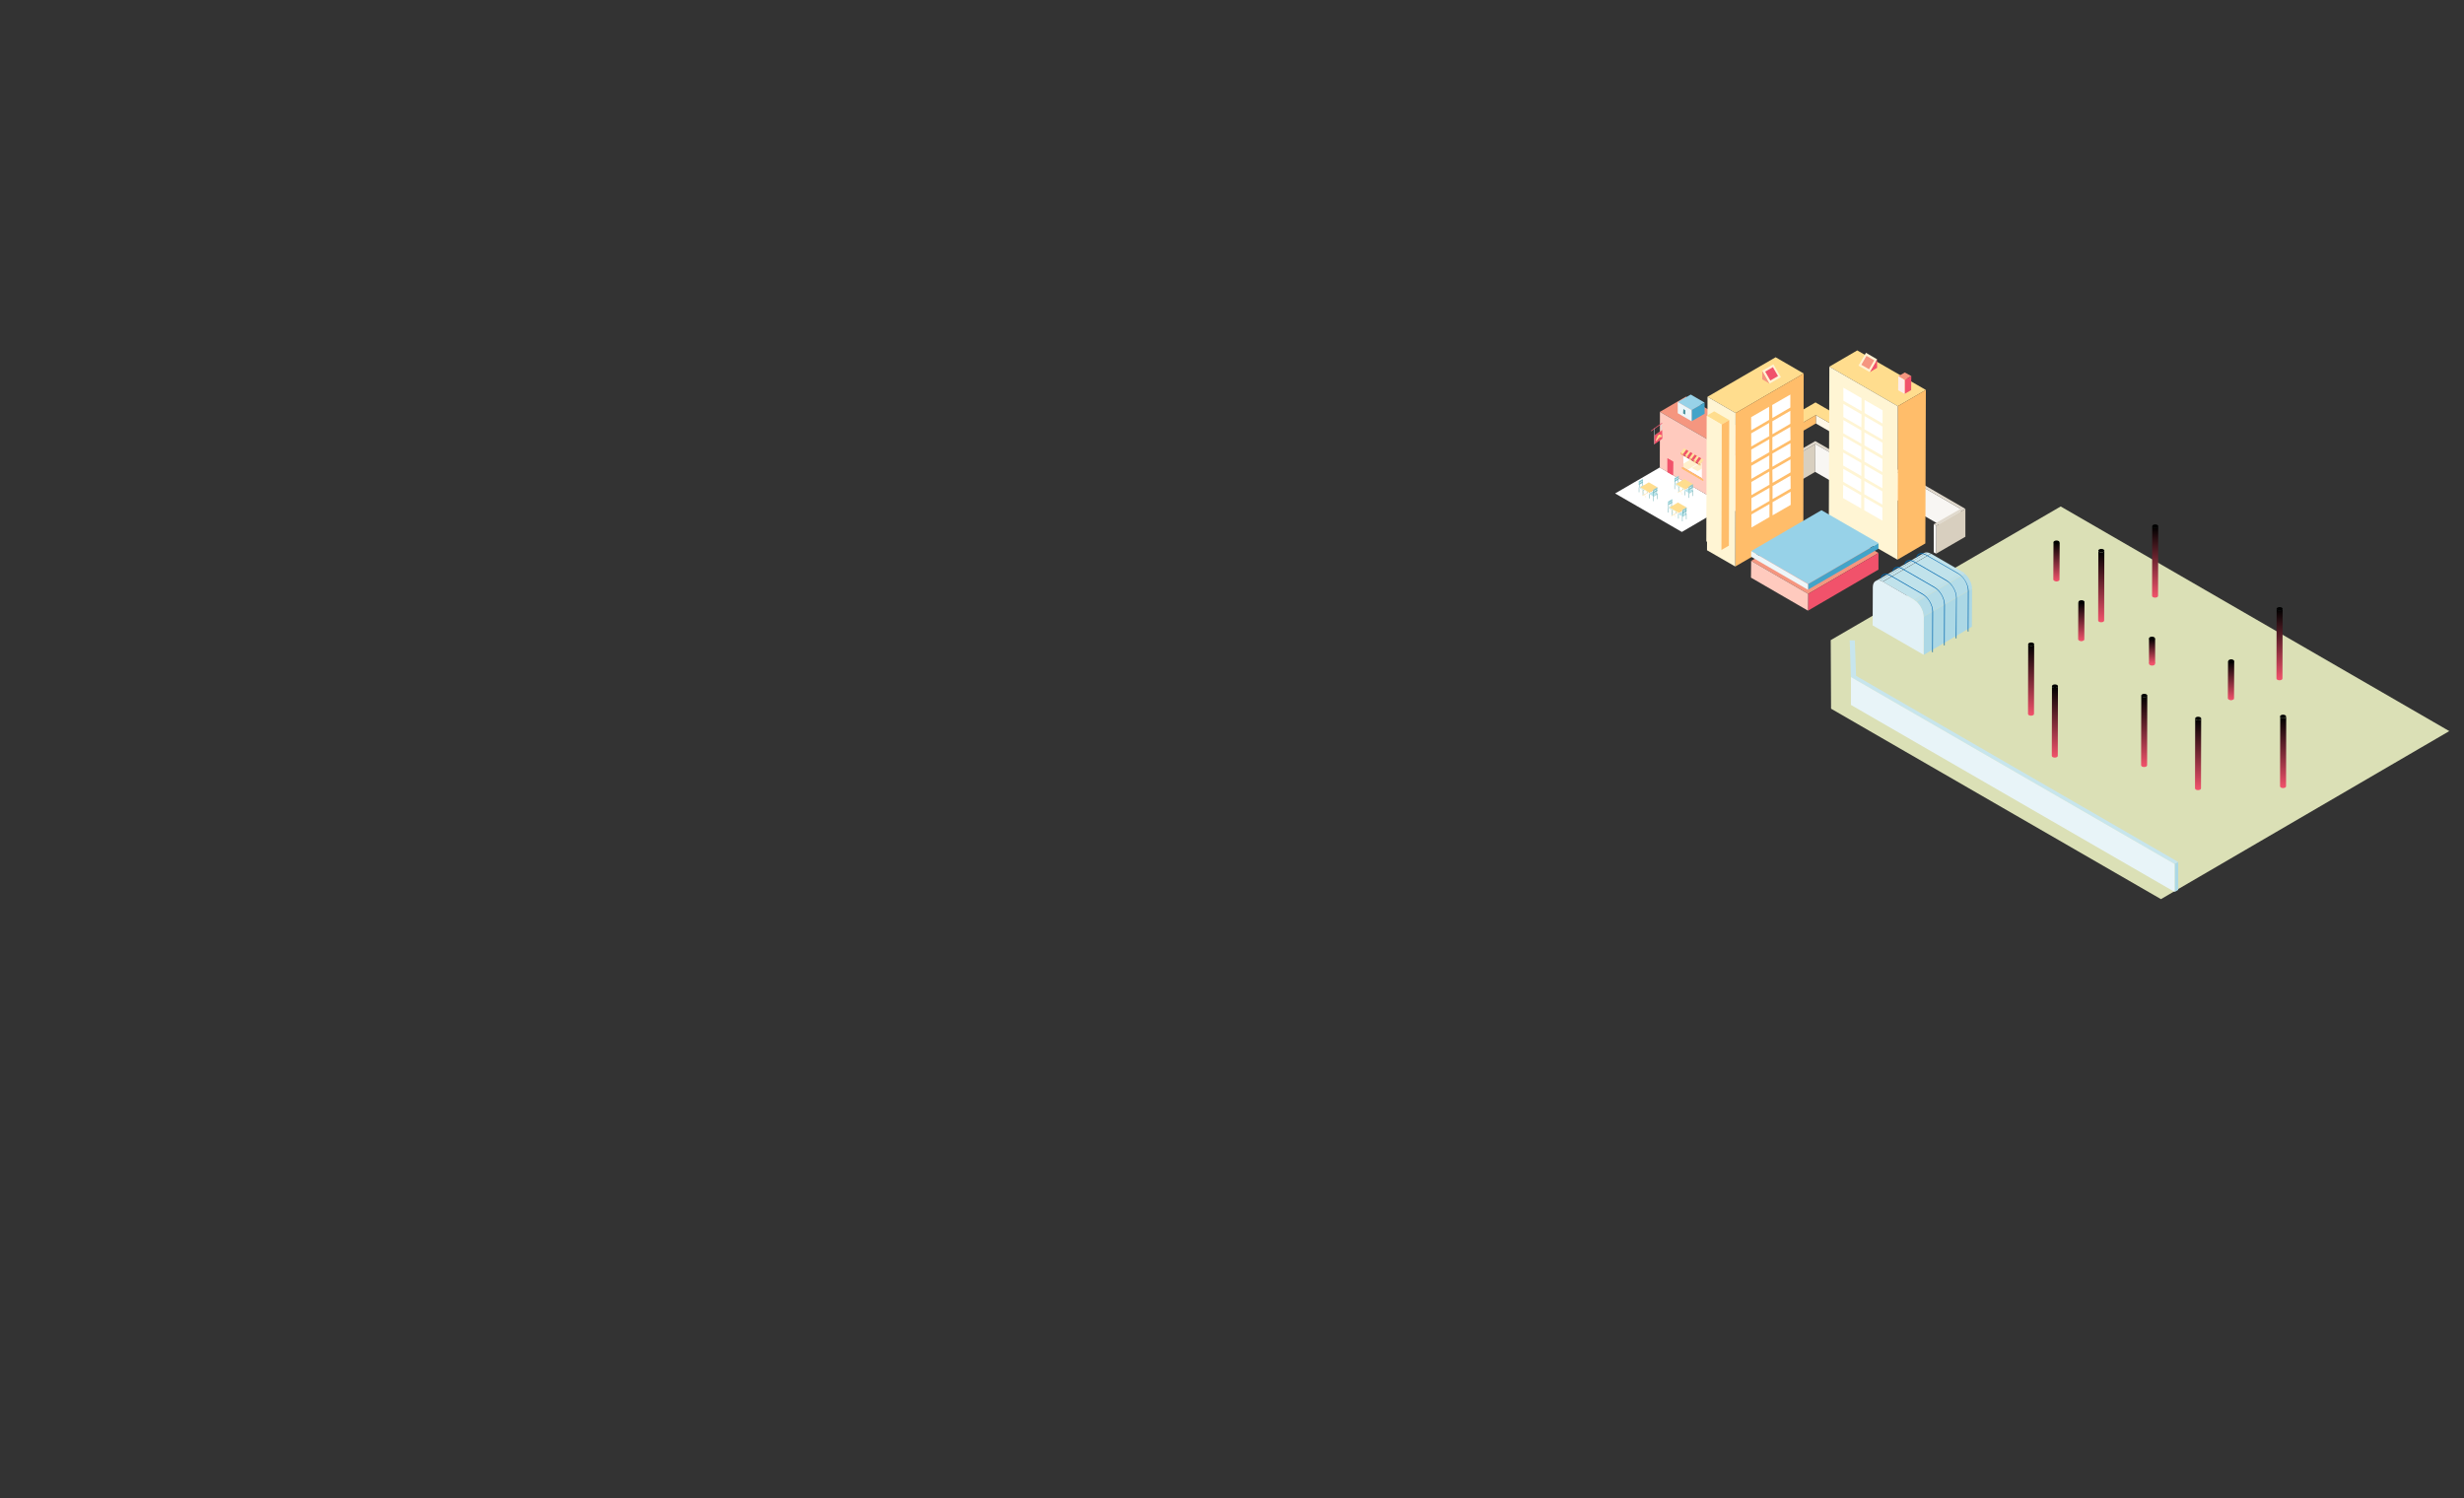 <?xml version="1.0" encoding="utf-8"?>
<!-- Generator: Adobe Illustrator 18.1.0, SVG Export Plug-In . SVG Version: 6.00 Build 0)  -->
<svg version="1.1" id="Calque_1" xmlns="http://www.w3.org/2000/svg" xmlns:xlink="http://www.w3.org/1999/xlink" x="0px" y="0px"
	 viewBox="0 0 1440 875.8" enable-background="new 0 0 1440 875.8" xml:space="preserve">
<rect x="0" y="0" width="1440" height="875.8" fill="#333333" stroke="none"/>
<g id="ghetto">
	<g enable-background="new    ">
		<defs>
			<polygon id="SVGID_133_" enable-background="new    " points="943.9,288.4 970,273.2 1008.9,295.7 982.9,310.9 			"/>
		</defs>
		<clipPath id="SVGID_1_">
			<use xlink:href="#SVGID_133_"  overflow="visible"/>
		</clipPath>
		<polyline clip-path="url(#SVGID_1_)" fill="#FFFFFF" points="1008.9,295.7 970,273.2 943.9,288.4 982.9,310.9 1008.9,295.7 		"/>
	</g>
	<polygon fill="#F5967F" points="1031.8,258.6 1016.5,267.5 970.1,240.7 985.3,231.8 	"/>
	<polygon fill="#F59A84" points="1031.8,258.6 1031.7,291.2 1016.5,300.1 1016.5,267.5 	"/>
	<polygon fill="#FFCABE" points="1016.5,267.5 1016.5,300.1 970,273.3 970.1,240.7 	"/>
	<polygon fill="#F8F6F3" points="1145.8,297.4 1145.7,313.7 1106.4,291 1106.5,274.7 	"/>
	<polygon fill="#E0D9CD" points="1148.6,297.4 1131.6,307.3 1130.1,306.4 1145.8,297.4 1106.5,274.7 1107.9,273.8 	"/>
	<polygon fill="#D8CFBF" points="1148.6,297.4 1148.6,313.7 1131.5,323.6 1131.6,307.3 	"/>
	<polygon fill="#F8F6F3" points="1131.6,307.3 1131.5,323.6 1130.1,322.8 1130.1,306.4 	"/>
	<polygon fill="#D8CFBF" points="1060.9,259.5 1060.8,275.8 1045.2,284.9 1045.2,268.6 	"/>
	<polygon fill="#F8F6F3" points="1045.2,268.6 1045.2,284.9 1043.8,284.1 1043.8,267.7 	"/>
	<polygon fill="#E0D9CD" points="1101.6,281.4 1100.2,282.2 1060.9,259.5 1045.2,268.6 1043.8,267.7 1060.9,257.8 	"/>
	<polygon fill="#D8CFBF" points="1101.6,281.4 1101.6,297.7 1100.2,298.5 1100.2,282.2 	"/>
	<polygon fill="#F8F6F3" points="1100.2,282.2 1100.2,298.5 1060.8,275.8 1060.9,259.5 	"/>
	<polygon fill="#FFD176" points="1076,243.9 1076,248.8 1069.7,252.4 1069.7,247.5 	"/>
	<polygon fill="#FFF7E6" points="1069.7,247.5 1069.7,252.4 1061.2,247.5 1061.2,242.6 	"/>
	<polygon fill="#FFDD8E" points="1076,243.9 1069.7,247.5 1061.2,242.6 1051.7,248.1 1045.2,244.4 1061,235.2 	"/>
	<polygon fill="#FFBD6A" points="1061.2,242.6 1061.2,247.5 1051.7,253 1051.7,248.1 	"/>
	<polygon fill="#FFF7E6" points="1051.7,248.1 1051.7,253 1045.2,249.3 1045.2,244.4 	"/>
	<polygon fill="#FFDD8E" points="1054.1,218.3 1014.3,241.4 997.9,231.9 1037.7,208.8 	"/>
	<polygon fill="#FFBD6A" points="1054.1,218.3 1053.9,308 1014.1,331.1 1014.3,241.4 	"/>
	<polygon fill="#FFF5D4" points="1014.3,241.4 1014.1,331.1 997.6,321.6 997.9,231.9 	"/>
	<polygon fill="#FFDD8E" points="1010.6,245.5 1006.1,248.1 997.4,243 1001.8,240.4 	"/>
	<polygon fill="#FFBD6A" points="1010.6,245.5 1010.4,318.9 1005.9,321.5 1006.1,248.1 	"/>
	<polygon fill="#FFF5D4" points="1006.1,248.1 1005.9,321.5 997.2,316.4 997.4,243 	"/>
	<polygon fill="#F59680" points="1029.9,216.7 1029.9,221.7 1034.2,224.2 	"/>
	<polygon fill="#FFF2D3" points="1034.2,224.2 1040.8,220.4 1036.4,212.9 1029.9,216.7 	"/>
	<polygon fill="#F1526B" points="1034.6,222.4 1039.1,219.8 1036.1,214.6 1031.6,217.2 	"/>
	<g enable-background="new    ">
		<defs>
			<polygon id="SVGID_131_" enable-background="new    " points="1023.6,308.3 1023.4,243.8 1046.3,230.6 1046.5,295.1 			"/>
		</defs>
		<clipPath id="SVGID_2_">
			<use xlink:href="#SVGID_131_"  overflow="visible"/>
		</clipPath>
		<polyline clip-path="url(#SVGID_2_)" fill="#FFFFFF" points="1033.9,237.7 1023.4,243.8 1023.4,251.5 1033.9,245.4 1033.9,237.7 
					"/>
		<polyline clip-path="url(#SVGID_2_)" fill="#FFFFFF" points="1046.3,230.6 1035.7,236.7 1035.8,244.3 1046.3,238.2 1046.3,230.6 
					"/>
		<polyline clip-path="url(#SVGID_2_)" fill="#FFFFFF" points="1033.9,247.2 1023.4,253.3 1023.4,261 1034,254.9 1033.9,247.2 		"/>
		<polyline clip-path="url(#SVGID_2_)" fill="#FFFFFF" points="1046.3,240.1 1035.8,246.2 1035.8,253.8 1046.3,247.7 1046.3,240.1 
					"/>
		<polyline clip-path="url(#SVGID_2_)" fill="#FFFFFF" points="1034,256.7 1023.4,262.8 1023.4,270.4 1034,264.3 1034,256.7 		"/>
		<polyline clip-path="url(#SVGID_2_)" fill="#FFFFFF" points="1046.3,249.5 1035.8,255.6 1035.8,263.3 1046.4,257.2 1046.3,249.5 
					"/>
		<polyline clip-path="url(#SVGID_2_)" fill="#FFFFFF" points="1034,266.2 1023.4,272.3 1023.5,279.9 1034,273.8 1034,266.2 		"/>
		<polyline clip-path="url(#SVGID_2_)" fill="#FFFFFF" points="1046.4,259 1035.8,265.1 1035.8,272.8 1046.4,266.7 1046.4,259 		"/>
		<polyline clip-path="url(#SVGID_2_)" fill="#FFFFFF" points="1034,275.6 1023.5,281.7 1023.5,289.4 1034.1,283.3 1034,275.6 		"/>
		<polyline clip-path="url(#SVGID_2_)" fill="#FFFFFF" points="1046.4,268.5 1035.8,274.6 1035.9,282.2 1046.4,276.1 1046.4,268.5 
					"/>
		<polyline clip-path="url(#SVGID_2_)" fill="#FFFFFF" points="1034.1,285.1 1023.5,291.2 1023.5,298.9 1034.1,292.8 1034.1,285.1 
					"/>
		<polyline clip-path="url(#SVGID_2_)" fill="#FFFFFF" points="1046.4,278 1035.9,284.1 1035.9,291.7 1046.5,285.6 1046.4,278 		"/>
		<polyline clip-path="url(#SVGID_2_)" fill="#FFFFFF" points="1034.1,294.6 1023.5,300.7 1023.6,308.3 1034.1,302.2 1034.1,294.6 
					"/>
		<polyline clip-path="url(#SVGID_2_)" fill="#FFFFFF" points="1046.5,287.4 1035.9,293.5 1035.9,301.2 1046.5,295.1 1046.5,287.4 
					"/>
	</g>
	<polygon fill="#FFDD8E" points="1125.5,227.9 1109.1,237.4 1069.1,214.3 1085.4,204.8 	"/>
	<polygon fill="#FFBD6A" points="1125.5,227.9 1125.2,317.6 1108.9,327.1 1109.1,237.4 	"/>
	<polygon fill="#FFF5D4" points="1109.1,237.4 1108.9,327.1 1068.8,304 1069.1,214.3 	"/>
	<polygon fill="#F5967F" points="1117,219.8 1113.1,222.1 1109.4,219.9 1113.2,217.7 	"/>
	<polygon fill="#F1526B" points="1117,219.8 1116.9,228 1113.1,230.2 1113.1,222.1 	"/>
	<polygon fill="#FDECE8" points="1113.1,222.1 1113.1,230.2 1109.3,228.1 1109.4,219.9 	"/>
	<polygon fill="#F1526B" points="1097,210 1097,215 1092.7,217.5 	"/>
	<polygon fill="#FFF2D3" points="1092.7,217.5 1086.1,213.7 1090.5,206.2 1097,210 	"/>
	<polygon fill="#F59680" points="1092.3,215.8 1087.8,213.2 1090.8,208 1095.3,210.6 	"/>
	<g enable-background="new    ">
		<defs>
			<polygon id="SVGID_129_" enable-background="new    " points="1077.1,291.1 1077.3,226.6 1100.2,239.8 1100.1,304.3 			"/>
		</defs>
		<clipPath id="SVGID_3_">
			<use xlink:href="#SVGID_129_"  overflow="visible"/>
		</clipPath>
		<polyline clip-path="url(#SVGID_3_)" fill="#FFFFFF" points="1100.2,239.8 1089.7,233.7 1089.7,241.4 1100.2,247.5 1100.2,239.8 
					"/>
		<polyline clip-path="url(#SVGID_3_)" fill="#FFFFFF" points="1087.9,232.7 1077.3,226.6 1077.3,234.2 1087.9,240.3 1087.9,232.7 
					"/>
		<polyline clip-path="url(#SVGID_3_)" fill="#FFFFFF" points="1100.2,249.3 1089.7,243.2 1089.6,250.9 1100.2,257 1100.2,249.3 		
			"/>
		<polyline clip-path="url(#SVGID_3_)" fill="#FFFFFF" points="1087.9,242.2 1077.3,236.1 1077.3,243.7 1087.8,249.8 1087.9,242.2 
					"/>
		<polyline clip-path="url(#SVGID_3_)" fill="#FFFFFF" points="1100.2,258.8 1089.6,252.7 1089.6,260.3 1100.2,266.4 1100.2,258.8 
					"/>
		<polyline clip-path="url(#SVGID_3_)" fill="#FFFFFF" points="1087.8,251.6 1077.3,245.5 1077.2,253.2 1087.8,259.3 1087.8,251.6 
					"/>
		<polyline clip-path="url(#SVGID_3_)" fill="#FFFFFF" points="1100.2,268.3 1089.6,262.2 1089.6,269.8 1100.1,275.9 1100.2,268.3 
					"/>
		<polyline clip-path="url(#SVGID_3_)" fill="#FFFFFF" points="1087.8,261.1 1077.2,255 1077.2,262.7 1087.8,268.8 1087.8,261.1 		
			"/>
		<polyline clip-path="url(#SVGID_3_)" fill="#FFFFFF" points="1100.1,277.7 1089.6,271.6 1089.6,279.3 1100.1,285.4 1100.1,277.7 
					"/>
		<polyline clip-path="url(#SVGID_3_)" fill="#FFFFFF" points="1087.8,270.6 1077.2,264.5 1077.2,272.1 1087.8,278.2 1087.8,270.6 
					"/>
		<polyline clip-path="url(#SVGID_3_)" fill="#FFFFFF" points="1100.1,287.2 1089.6,281.1 1089.5,288.8 1100.1,294.9 1100.1,287.2 
					"/>
		<polyline clip-path="url(#SVGID_3_)" fill="#FFFFFF" points="1087.7,280.1 1077.2,274 1077.2,281.6 1087.7,287.7 1087.7,280.1 		
			"/>
		<polyline clip-path="url(#SVGID_3_)" fill="#FFFFFF" points="1100.1,296.7 1089.5,290.6 1089.5,298.2 1100.1,304.3 1100.1,296.7 
					"/>
		<polyline clip-path="url(#SVGID_3_)" fill="#FFFFFF" points="1087.7,289.5 1077.2,283.4 1077.1,291.1 1087.7,297.2 1087.7,289.5 
					"/>
	</g>
	<polygon fill="#F5967F" points="1097.8,323.2 1056.7,347.1 1023.4,327.8 1064.5,303.9 	"/>
	<polygon fill="#F1526B" points="1097.8,323.2 1097.8,332.9 1056.6,356.9 1056.7,347.1 	"/>
	<polygon fill="#FFCABE" points="1056.7,347.1 1056.6,356.9 1023.3,337.6 1023.4,327.8 	"/>
	<polygon fill="#97D2E8" points="1097.8,317.4 1056.7,341.3 1023.4,322.1 1064.5,298.2 	"/>
	<polygon fill="#97D2E8" points="996.2,235.3 988.6,239.7 980.5,235 988.1,230.6 	"/>
	<polygon fill="#43A4C9" points="996.2,235.3 996.2,241.8 988.6,246.2 988.6,239.7 	"/>
	<polygon fill="#EDF6F9" points="988.6,239.7 988.6,246.2 980.5,241.5 980.5,235 	"/>
	<g enable-background="new    ">
		<defs>
			<polygon id="SVGID_4_" enable-background="new    " points="983.7,241.6 983.8,239.2 984.9,239.9 984.9,242.2 			"/>
		</defs>
		<use xlink:href="#SVGID_4_"  overflow="visible" fill="#5095A0"/>
		<clipPath id="SVGID_5_">
			<use xlink:href="#SVGID_4_"  overflow="visible"/>
		</clipPath>
		<polyline clip-path="url(#SVGID_5_)" fill="#5095A0" points="984.9,239.9 983.8,239.2 983.7,241.6 984.9,242.2 984.9,239.9 		"/>
	</g>
	<g>
		<defs>
			<rect id="SVGID_6_" x="960.1" y="259.4" width="37.9" height="28.4"/>
		</defs>
		<clipPath id="SVGID_7_">
			<use xlink:href="#SVGID_6_"  overflow="visible"/>
		</clipPath>
		<g clip-path="url(#SVGID_7_)">
			<defs>
				<rect id="SVGID_8_" x="983.8" y="264.7" width="10.9" height="14.8"/>
			</defs>
			<clipPath id="SVGID_9_">
				<use xlink:href="#SVGID_8_"  overflow="visible"/>
			</clipPath>
			<polygon clip-path="url(#SVGID_9_)" fill="#FFFFFF" points="983.8,273.2 994.6,279.5 994.6,271 983.8,264.7 			"/>
		</g>
		<polygon opacity="0.5" clip-path="url(#SVGID_7_)" fill="#FFE29D" points="988.7,273.5 992.1,275.4 994.6,273.9 994.6,271 
			993.8,270.5 		"/>
		<polygon opacity="0.5" clip-path="url(#SVGID_7_)" fill="#FFE29D" points="983.8,271 983.8,273.2 986.2,274.6 993.5,270.3 
			989.2,267.8 		"/>
	</g>
	<g>
		<defs>
			<polygon id="SVGID_10_" points="982.2,264.6 993.7,271.3 995.6,268.7 984.1,262 			"/>
		</defs>
		<clipPath id="SVGID_12_">
			<use xlink:href="#SVGID_10_"  overflow="visible"/>
		</clipPath>
		<polygon clip-path="url(#SVGID_12_)" fill="#FFE29D" points="995.6,268.7 984.1,262 982.2,264.6 993.7,271.3 		"/>
	</g>
	<g>
		<defs>
			<rect id="SVGID_13_" x="960.1" y="259.4" width="37.9" height="28.4"/>
		</defs>
		<clipPath id="SVGID_14_">
			<use xlink:href="#SVGID_13_"  overflow="visible"/>
		</clipPath>
		<polygon clip-path="url(#SVGID_14_)" fill="#CE3653" points="982.2,265.4 982.2,264.6 993.7,271.3 993.7,272.1 		"/>
		<polygon clip-path="url(#SVGID_14_)" fill="#F1526B" points="983.6,265.4 985.5,262.8 986.8,263.6 984.8,266.2 		"/>
		<polygon clip-path="url(#SVGID_14_)" fill="#F1526B" points="986,266.8 987.9,264.2 989.2,265 987.3,267.6 		"/>
		<polygon clip-path="url(#SVGID_14_)" fill="#F1526B" points="988.5,268.3 990.4,265.7 991.7,266.4 989.8,269 		"/>
		<polygon clip-path="url(#SVGID_14_)" fill="#F1526B" points="991,269.7 992.9,267.1 994.2,267.9 992.3,270.5 		"/>
		<polygon clip-path="url(#SVGID_14_)" fill="#FFD580" points="982.2,264.6 983.6,265.4 983.6,266.3 982.2,265.4 		"/>
		<polygon clip-path="url(#SVGID_14_)" fill="#FFD580" points="984.8,266.2 986,266.8 986,267.7 984.8,267 		"/>
		<polygon clip-path="url(#SVGID_14_)" fill="#FFD580" points="987.3,267.6 988.5,268.3 988.5,269.1 987.3,268.4 		"/>
		<polygon clip-path="url(#SVGID_14_)" fill="#FFD580" points="989.8,269 991,269.7 991,270.6 989.8,269.8 		"/>
		<polygon clip-path="url(#SVGID_14_)" fill="#FFD580" points="992.3,270.5 993.7,271.3 993.7,272.1 992.3,271.3 		"/>
	</g>
	<g>
		<defs>
			<polygon id="SVGID_15_" points="983.8,273.5 994.6,279.8 994.6,279.5 983.8,273.2 			"/>
		</defs>
		<clipPath id="SVGID_16_">
			<use xlink:href="#SVGID_15_"  overflow="visible"/>
		</clipPath>
		<polygon clip-path="url(#SVGID_16_)" fill="#F27D66" points="994.6,279.5 983.8,273.2 983.8,273.5 994.6,279.8 		"/>
	</g>
	<g>
		<defs>
			<polygon id="SVGID_17_" points="983,273.9 995.4,281.1 995.4,280.2 983,273 			"/>
		</defs>
		<use xlink:href="#SVGID_17_"  overflow="visible" fill="#FFBD6A"/>
		<clipPath id="SVGID_18_">
			<use xlink:href="#SVGID_17_"  overflow="visible"/>
		</clipPath>
		<polygon clip-path="url(#SVGID_18_)" fill="#FFBD6A" points="995.4,280.2 983,273 983,273.9 995.4,281.1 		"/>
	</g>
	<g>
		<defs>
			<polygon id="SVGID_127_" points="974.5,275.9 974.5,267.9 977.8,269.8 977.7,277.8 			"/>
		</defs>
		<use xlink:href="#SVGID_127_"  overflow="visible" fill="#F1526B"/>
		<clipPath id="SVGID_19_">
			<use xlink:href="#SVGID_127_"  overflow="visible"/>
		</clipPath>
		<polyline clip-path="url(#SVGID_19_)" fill="#F1526B" points="977.8,269.8 974.5,267.9 974.5,275.9 977.7,277.8 977.8,269.8 		"/>
	</g>
	<polygon fill="#F1526B" points="971.4,251.4 971.5,256.4 966.8,259.7 966.8,254.7 	"/>
	<polygon fill="#F7E3DF" points="966.8,259.7 966.6,259.5 966.6,254.6 966.8,254.7 	"/>
	<polygon fill="#F5967F" points="966.8,254.7 966.6,254.6 971.2,251.3 971.4,251.4 	"/>
	<line fill="none" stroke="#BCE5EC" stroke-width="0.25" stroke-miterlimit="10" x1="971" y1="247.4" x2="971" y2="251.6"/>
	<line fill="none" stroke="#BCE5EC" stroke-width="0.25" stroke-miterlimit="10" x1="966.9" y1="250.3" x2="966.9" y2="254.5"/>
	<g>
		<defs>
			<rect id="SVGID_20_" x="940" y="242.2" width="57.2" height="53.2"/>
		</defs>
		<clipPath id="SVGID_21_">
			<use xlink:href="#SVGID_20_"  overflow="visible"/>
		</clipPath>
		<path clip-path="url(#SVGID_21_)" fill="#F7BEB2" d="M964.9,251.6l6.3-4.5c0,0,0.1,0,0.1,0L964.9,251.6
			C965,251.6,964.9,251.6,964.9,251.6"/>
		<path clip-path="url(#SVGID_21_)" fill="#F7E3DF" d="M965,251.6c0.1,0.1,0.1,0.2,0.1,0.3c0,0.1-0.1,0.1-0.1,0.1
			c-0.1-0.1-0.1-0.2-0.1-0.3C964.9,251.6,964.9,251.6,965,251.6"/>
		<path clip-path="url(#SVGID_21_)" fill="#F1526B" d="M971.4,247.5l-6.3,4.5c0,0,0-0.1,0-0.1c0-0.1-0.1-0.2-0.1-0.3l6.3-4.5
			c0.1,0.1,0.1,0.2,0.1,0.3C971.4,247.4,971.4,247.5,971.4,247.5"/>
		<path clip-path="url(#SVGID_21_)" fill="#FFE29D" d="M969.4,254.3c-0.3,0.2-0.6,0.5-0.7,0.6c-0.1,0.2-0.1,0.3-0.1,0.3
			c0,0,0.5,1.3,0.5,1.3l0,0c0.1,0,0.2,0,0.2,0c0.1-0.1,0.2-0.3,0.2-0.3c0.1-0.3,0.6-2,0.6-2c0-0.1-0.1-0.1-0.1-0.1
			C969.8,254,969.6,254.2,969.4,254.3"/>
		<path clip-path="url(#SVGID_21_)" fill="#FFE29D" d="M970.3,254.1c0,0-0.5,1.7-0.6,1.9c0,0,0.2-0.1,0.4-0.2c0.1,0,0.1-0.1,0.1-0.1
			c0,0,0.2-0.7,0.6-1.4C970.7,254.4,970.7,253.8,970.3,254.1"/>
		<path clip-path="url(#SVGID_21_)" fill="#FFE29D" d="M970.8,254.5c0,0-0.4,0.7-0.5,1.2c0,0,0,0,0,0c0,0,0,0,0.1,0
			c0.1,0,0.2-0.1,0.3-0.1c0.1-0.1,0.2-0.2,0.3-0.3c0,0,0.1-0.1,0.1-0.3l0,0C971.1,254.9,971,254.7,970.8,254.5"/>
		<path clip-path="url(#SVGID_21_)" fill="#FFE29D" d="M968.5,255.5c0,0-0.3,0.3-0.4,0.7l0,0c0,0-0.1,0.2,0,0.3c0,0,0.4,0.7,0.4,0.7
			s0,0.1,0.1,0c0,0,0,0,0,0l0.4-0.3L968.5,255.5"/>
		<path clip-path="url(#SVGID_21_)" fill="#FFE29D" d="M968,256.5c0,0-0.2,0.5-0.3,0.8c0,0-0.1,0.4,0.2,0.4c0,0,0.1,0,0.2-0.1
			c0.1-0.1,0.2-0.2,0.3-0.3C968.4,257.1,968,256.5,968,256.5"/>
	</g>
	<g>
		<defs>
			<path id="SVGID_22_" d="M969.4,254.3c-0.3,0.2-0.6,0.5-0.7,0.6c-0.1,0.2-0.1,0.3-0.1,0.3c0,0,0.5,1.3,0.5,1.3l0,0
				c0.1,0,0.2,0,0.2,0c0.1-0.1,0.2-0.3,0.2-0.3c0.1-0.3,0.6-2,0.6-2c0-0.1-0.1-0.1-0.1-0.1c0,0,0,0-0.1,0
				C969.8,254.1,969.6,254.2,969.4,254.3"/>
		</defs>
		<clipPath id="SVGID_23_">
			<use xlink:href="#SVGID_22_"  overflow="visible"/>
		</clipPath>
		<path clip-path="url(#SVGID_23_)" fill="#FFD788" d="M967.3,257.6c0.5-0.8,1-1.5,1.7-1.9c0.7-0.5,1.5-0.7,2.2-0.5
			c0-0.3,0-0.7-0.2-1c-0.2-0.3-0.4-0.5-0.7-0.5c-0.3-0.1-0.6,0-0.8,0.1c-0.3,0.1-0.5,0.3-0.7,0.6c-0.3,0.3-0.6,0.6-0.9,1.1
			c-0.2,0.4-0.4,0.9-0.4,1.4c0,0.3,0,0.6-0.1,0.8"/>
	</g>
	<g>
		<defs>
			<path id="SVGID_24_" d="M970.3,254.1c0,0-0.5,1.7-0.6,1.9c0,0,0.2-0.1,0.4-0.2c0.1,0,0.1-0.1,0.1-0.1c0,0,0.2-0.7,0.6-1.4
				c0,0,0-0.4-0.2-0.4C970.4,254,970.4,254.1,970.3,254.1"/>
		</defs>
		<clipPath id="SVGID_25_">
			<use xlink:href="#SVGID_24_"  overflow="visible"/>
		</clipPath>
		<path clip-path="url(#SVGID_25_)" fill="#FFD788" d="M967.3,257.6c0.5-0.8,1-1.5,1.7-1.9c0.7-0.5,1.5-0.7,2.2-0.5
			c0-0.3,0-0.7-0.2-1c-0.2-0.3-0.4-0.5-0.7-0.5c-0.3-0.1-0.6,0-0.8,0.1c-0.3,0.1-0.5,0.3-0.7,0.6c-0.3,0.3-0.6,0.6-0.9,1.1
			c-0.2,0.4-0.4,0.9-0.4,1.4c0,0.3,0,0.6-0.1,0.8"/>
	</g>
	<g>
		<defs>
			<path id="SVGID_26_" d="M970.3,255.7C970.3,255.7,970.3,255.7,970.3,255.7c0,0,0.1,0,0.1,0c0.1,0,0.2-0.1,0.3-0.1
				c0.1-0.1,0.2-0.2,0.3-0.3c0,0,0.1-0.1,0.1-0.3l0,0c0,0,0-0.2-0.2-0.4C970.8,254.5,970.4,255.2,970.3,255.7"/>
		</defs>
		<clipPath id="SVGID_27_">
			<use xlink:href="#SVGID_26_"  overflow="visible"/>
		</clipPath>
		<path clip-path="url(#SVGID_27_)" fill="#FFD788" d="M967.3,257.6c0.5-0.8,1-1.5,1.7-1.9c0.7-0.5,1.5-0.7,2.2-0.5
			c0-0.3,0-0.7-0.2-1c-0.2-0.3-0.4-0.5-0.7-0.5c-0.3-0.1-0.6,0-0.8,0.1c-0.3,0.1-0.5,0.3-0.7,0.6c-0.3,0.3-0.6,0.6-0.9,1.1
			c-0.2,0.4-0.4,0.9-0.4,1.4c0,0.3,0,0.6-0.1,0.8"/>
	</g>
	<g>
		<defs>
			<path id="SVGID_28_" d="M968.1,256.1c0,0-0.1,0.2,0,0.3c0,0,0.4,0.7,0.4,0.7s0,0.1,0.1,0c0,0,0,0,0,0l0.4-0.3l-0.5-1.2
				C968.5,255.5,968.2,255.8,968.1,256.1"/>
		</defs>
		<clipPath id="SVGID_29_">
			<use xlink:href="#SVGID_28_"  overflow="visible"/>
		</clipPath>
		<path clip-path="url(#SVGID_29_)" fill="#FFD788" d="M967.3,257.6c0.5-0.8,1-1.5,1.7-1.9c0.7-0.5,1.5-0.7,2.2-0.5
			c0-0.3,0-0.7-0.2-1c-0.2-0.3-0.4-0.5-0.7-0.5c-0.3-0.1-0.6,0-0.8,0.1c-0.3,0.1-0.5,0.3-0.7,0.6c-0.3,0.3-0.6,0.6-0.9,1.1
			c-0.2,0.4-0.4,0.9-0.4,1.4c0,0.3,0,0.6-0.1,0.8"/>
	</g>
	<g>
		<defs>
			<path id="SVGID_30_" d="M967.7,257.3c0,0-0.1,0.4,0.2,0.4c0,0,0.1,0,0.2-0.1c0.1-0.1,0.2-0.2,0.3-0.3c0,0-0.4-0.7-0.4-0.7
				S967.8,257,967.7,257.3"/>
		</defs>
		<clipPath id="SVGID_31_">
			<use xlink:href="#SVGID_30_"  overflow="visible"/>
		</clipPath>
		<path clip-path="url(#SVGID_31_)" fill="#FFD788" d="M967.3,257.6c0.5-0.8,1-1.5,1.7-1.9c0.7-0.5,1.5-0.7,2.2-0.5
			c0-0.3,0-0.7-0.2-1c-0.2-0.3-0.4-0.5-0.7-0.5c-0.3-0.1-0.6,0-0.8,0.1c-0.3,0.1-0.5,0.3-0.7,0.6c-0.3,0.3-0.6,0.6-0.9,1.1
			c-0.2,0.4-0.4,0.9-0.4,1.4c0,0.3,0,0.6-0.1,0.8"/>
	</g>
	<g>
		<defs>
			<rect id="SVGID_32_" x="954.4" y="243.4" width="80.4" height="60.3"/>
		</defs>
		<clipPath id="SVGID_33_">
			<use xlink:href="#SVGID_32_"  overflow="visible"/>
		</clipPath>
		<g clip-path="url(#SVGID_33_)">
			<defs>
				<rect id="SVGID_34_" x="954.4" y="243.4" width="80.4" height="60.3"/>
			</defs>
			<clipPath id="SVGID_35_">
				<use xlink:href="#SVGID_34_"  overflow="visible"/>
			</clipPath>
			
				<line clip-path="url(#SVGID_35_)" fill="none" stroke="#5FA7AA" stroke-width="0.25" stroke-miterlimit="10" x1="978.7" y1="283" x2="978.7" y2="285.9"/>
			
				<line clip-path="url(#SVGID_35_)" fill="none" stroke="#5FA7AA" stroke-width="0.25" stroke-miterlimit="10" x1="981" y1="284.3" x2="981" y2="287.4"/>
			
				<line clip-path="url(#SVGID_35_)" fill="none" stroke="#5FA7AA" stroke-width="0.25" stroke-miterlimit="10" x1="983.4" y1="283.1" x2="983.4" y2="286.3"/>
		</g>
		<g clip-path="url(#SVGID_33_)">
			<defs>
				<polygon id="SVGID_36_" points="980.9,284.6 983.4,286 983.4,283.2 980.9,281.8 				"/>
			</defs>
			<clipPath id="SVGID_37_">
				<use xlink:href="#SVGID_36_"  overflow="visible"/>
			</clipPath>
			
				<rect x="980.8" y="283.9" transform="matrix(0.869 -0.495 0.495 0.869 -11.747 523.556)" clip-path="url(#SVGID_37_)" fill="#5FA7AA" width="2.8" height="0.1"/>
		</g>
		<g clip-path="url(#SVGID_33_)">
			<defs>
				<rect id="SVGID_38_" x="954.4" y="243.4" width="80.4" height="60.3"/>
			</defs>
			<clipPath id="SVGID_39_">
				<use xlink:href="#SVGID_38_"  overflow="visible"/>
			</clipPath>
			
				<line clip-path="url(#SVGID_39_)" fill="none" stroke="#5FA7AA" stroke-width="0.25" stroke-miterlimit="10" x1="978.9" y1="280" x2="978.9" y2="283.2"/>
			
				<line clip-path="url(#SVGID_39_)" fill="none" stroke="#5FA7AA" stroke-width="0.25" stroke-miterlimit="10" x1="980.7" y1="279" x2="980.7" y2="282.2"/>
			<polygon clip-path="url(#SVGID_39_)" fill="#83C5CC" points="981.1,278.1 981.1,279 978.6,280.5 978.6,279.6 			"/>
			<polygon clip-path="url(#SVGID_39_)" fill="#EBF6F7" points="978.6,280.5 978.4,280.4 978.4,279.5 978.6,279.6 			"/>
			<polygon clip-path="url(#SVGID_39_)" fill="#BCE5EC" points="978.6,279.6 978.4,279.5 980.9,278 981.1,278.1 			"/>
			<polygon clip-path="url(#SVGID_39_)" fill="#83C5CC" points="981.1,279.3 981.1,280.2 978.6,281.7 978.6,280.8 			"/>
			<polygon clip-path="url(#SVGID_39_)" fill="#EBF6F7" points="978.6,281.7 978.4,281.6 978.4,280.7 978.6,280.8 			"/>
			<polygon clip-path="url(#SVGID_39_)" fill="#BCE5EC" points="978.6,280.8 978.4,280.7 980.9,279.2 981.1,279.3 			"/>
			<polygon clip-path="url(#SVGID_39_)" fill="#BCE5EC" points="983.6,283.1 981.1,284.6 978.5,283.1 981,281.7 			"/>
			<polygon clip-path="url(#SVGID_39_)" fill="#83C5CC" points="983.6,283.1 983.6,283.3 981.1,284.8 981.1,284.6 			"/>
			<polygon clip-path="url(#SVGID_39_)" fill="#EBF6F7" points="981.1,284.6 981.1,284.8 978.5,283.3 978.5,283.1 			"/>
		</g>
		<g clip-path="url(#SVGID_33_)">
			<defs>
				<polygon id="SVGID_40_" points="980.1,287.9 984.1,290.2 984.2,285.5 980.1,283.2 				"/>
			</defs>
			<clipPath id="SVGID_41_">
				<use xlink:href="#SVGID_40_"  overflow="visible"/>
			</clipPath>
			
				<rect x="982.1" y="282.7" transform="matrix(0.867 -0.498 0.498 0.867 -12.21 527.636)" clip-path="url(#SVGID_41_)" fill="#FFD580" width="0.1" height="8"/>
		</g>
		<g clip-path="url(#SVGID_33_)">
			<defs>
				<polygon id="SVGID_42_" points="980.1,287.8 984.1,290.2 984.2,285.5 980.1,283.2 				"/>
			</defs>
			<clipPath id="SVGID_43_">
				<use xlink:href="#SVGID_42_"  overflow="visible"/>
			</clipPath>
			
				<rect x="979.8" y="286.6" transform="matrix(0.869 -0.495 0.495 0.869 -13.105 523.893)" clip-path="url(#SVGID_43_)" fill="#FFD580" width="4.6" height="0.2"/>
		</g>
		<g clip-path="url(#SVGID_33_)">
			<defs>
				<polygon id="SVGID_44_" points="985,285.3 989.1,287.7 989.1,283 985,280.6 				"/>
			</defs>
			<clipPath id="SVGID_45_">
				<use xlink:href="#SVGID_44_"  overflow="visible"/>
			</clipPath>
			
				<rect x="987" y="280.1" transform="matrix(0.869 -0.494 0.494 0.869 -11.463 524.938)" clip-path="url(#SVGID_45_)" fill="#FFD580" width="0.1" height="8"/>
		</g>
		<g clip-path="url(#SVGID_33_)">
			<defs>
				<polygon id="SVGID_46_" points="985,285.3 989.1,287.7 989.1,283 985,280.6 				"/>
			</defs>
			<clipPath id="SVGID_47_">
				<use xlink:href="#SVGID_46_"  overflow="visible"/>
			</clipPath>
			
				<rect x="984.7" y="284.1" transform="matrix(0.869 -0.495 0.495 0.869 -11.187 526.059)" clip-path="url(#SVGID_47_)" fill="#FFD580" width="4.6" height="0.2"/>
		</g>
		<g clip-path="url(#SVGID_33_)">
			<defs>
				<rect id="SVGID_48_" x="954.4" y="243.4" width="80.4" height="60.3"/>
			</defs>
			<clipPath id="SVGID_49_">
				<use xlink:href="#SVGID_48_"  overflow="visible"/>
			</clipPath>
			<polygon clip-path="url(#SVGID_49_)" fill="#FFDD8E" points="989.4,282.9 984.4,285.8 979.4,282.9 984.4,280 			"/>
			<polygon clip-path="url(#SVGID_49_)" fill="#FFBD6A" points="989.4,282.9 989.4,283.3 984.4,286.2 984.4,285.8 			"/>
			<polygon clip-path="url(#SVGID_49_)" fill="#FFF5D4" points="984.4,285.8 984.4,286.2 979.4,283.3 979.4,282.9 			"/>
			
				<line clip-path="url(#SVGID_49_)" fill="none" stroke="#5FA7AA" stroke-width="0.25" stroke-miterlimit="10" x1="984.6" y1="286.6" x2="984.6" y2="289.5"/>
			
				<line clip-path="url(#SVGID_49_)" fill="none" stroke="#5FA7AA" stroke-width="0.25" stroke-miterlimit="10" x1="986.9" y1="287.9" x2="986.9" y2="291"/>
			
				<line clip-path="url(#SVGID_49_)" fill="none" stroke="#5FA7AA" stroke-width="0.25" stroke-miterlimit="10" x1="989.3" y1="286.7" x2="989.3" y2="289.9"/>
		</g>
		<g clip-path="url(#SVGID_33_)">
			<defs>
				<polygon id="SVGID_50_" points="986.8,288.2 989.3,289.6 989.3,286.8 986.8,285.4 				"/>
			</defs>
			<clipPath id="SVGID_51_">
				<use xlink:href="#SVGID_50_"  overflow="visible"/>
			</clipPath>
			
				<rect x="986.7" y="287.5" transform="matrix(0.869 -0.495 0.495 0.869 -12.737 527.002)" clip-path="url(#SVGID_51_)" fill="#5FA7AA" width="2.8" height="0.1"/>
		</g>
		<g clip-path="url(#SVGID_33_)">
			<defs>
				<rect id="SVGID_52_" x="954.4" y="243.4" width="80.4" height="60.3"/>
			</defs>
			<clipPath id="SVGID_53_">
				<use xlink:href="#SVGID_52_"  overflow="visible"/>
			</clipPath>
			<polygon clip-path="url(#SVGID_53_)" fill="#BCE5EC" points="989.5,286.7 987,288.2 984.4,286.7 986.9,285.2 			"/>
			<polygon clip-path="url(#SVGID_53_)" fill="#83C5CC" points="989.5,286.7 989.5,286.9 987,288.4 987,288.2 			"/>
			<polygon clip-path="url(#SVGID_53_)" fill="#EBF6F7" points="987,288.2 987,288.4 984.4,286.9 984.4,286.7 			"/>
			<polygon clip-path="url(#SVGID_53_)" fill="#83C5CC" points="989.4,283 989.4,283.9 986.9,285.3 986.9,284.5 			"/>
			<polygon clip-path="url(#SVGID_53_)" fill="#EBF6F7" points="986.9,285.3 986.8,285.2 986.8,284.4 986.9,284.5 			"/>
			<polygon clip-path="url(#SVGID_53_)" fill="#BCE5EC" points="986.9,284.5 986.8,284.4 989.3,282.9 989.4,283 			"/>
			<polygon clip-path="url(#SVGID_53_)" fill="#83C5CC" points="989.4,284.2 989.4,285.1 986.9,286.5 986.9,285.7 			"/>
			<polygon clip-path="url(#SVGID_53_)" fill="#EBF6F7" points="986.9,286.5 986.8,286.4 986.8,285.6 986.9,285.7 			"/>
			<polygon clip-path="url(#SVGID_53_)" fill="#BCE5EC" points="986.9,285.7 986.8,285.6 989.3,284.1 989.4,284.2 			"/>
			
				<line clip-path="url(#SVGID_53_)" fill="none" stroke="#5FA7AA" stroke-width="0.25" stroke-miterlimit="10" x1="987.2" y1="284.9" x2="987.2" y2="288.1"/>
			
				<line clip-path="url(#SVGID_53_)" fill="none" stroke="#5FA7AA" stroke-width="0.25" stroke-miterlimit="10" x1="989" y1="283.9" x2="989" y2="287.1"/>
		</g>
	</g>
	<g>
		<defs>
			<rect id="SVGID_54_" x="950.7" y="257.1" width="80.4" height="60.3"/>
		</defs>
		<clipPath id="SVGID_55_">
			<use xlink:href="#SVGID_54_"  overflow="visible"/>
		</clipPath>
		<g clip-path="url(#SVGID_55_)">
			<defs>
				<rect id="SVGID_56_" x="950.7" y="257.1" width="80.4" height="60.3"/>
			</defs>
			<clipPath id="SVGID_57_">
				<use xlink:href="#SVGID_56_"  overflow="visible"/>
			</clipPath>
			
				<line clip-path="url(#SVGID_57_)" fill="none" stroke="#5FA7AA" stroke-width="0.25" stroke-miterlimit="10" x1="975" y1="296.7" x2="975" y2="299.6"/>
			
				<line clip-path="url(#SVGID_57_)" fill="none" stroke="#5FA7AA" stroke-width="0.25" stroke-miterlimit="10" x1="977.3" y1="298" x2="977.3" y2="301.1"/>
			
				<line clip-path="url(#SVGID_57_)" fill="none" stroke="#5FA7AA" stroke-width="0.25" stroke-miterlimit="10" x1="979.6" y1="296.8" x2="979.6" y2="300"/>
		</g>
		<g clip-path="url(#SVGID_55_)">
			<defs>
				<polygon id="SVGID_58_" points="977.2,298.3 979.6,299.7 979.6,296.9 977.2,295.5 				"/>
			</defs>
			<clipPath id="SVGID_59_">
				<use xlink:href="#SVGID_58_"  overflow="visible"/>
			</clipPath>
			
				<rect x="977" y="297.6" transform="matrix(0.869 -0.495 0.495 0.869 -19.006 523.52)" clip-path="url(#SVGID_59_)" fill="#5FA7AA" width="2.8" height="0.1"/>
		</g>
		<g clip-path="url(#SVGID_55_)">
			<defs>
				<rect id="SVGID_60_" x="950.7" y="257.1" width="80.4" height="60.3"/>
			</defs>
			<clipPath id="SVGID_61_">
				<use xlink:href="#SVGID_60_"  overflow="visible"/>
			</clipPath>
			
				<line clip-path="url(#SVGID_61_)" fill="none" stroke="#5FA7AA" stroke-width="0.25" stroke-miterlimit="10" x1="975.1" y1="293.7" x2="975.1" y2="296.8"/>
			
				<line clip-path="url(#SVGID_61_)" fill="none" stroke="#5FA7AA" stroke-width="0.25" stroke-miterlimit="10" x1="976.9" y1="292.7" x2="976.9" y2="295.9"/>
			<polygon clip-path="url(#SVGID_61_)" fill="#83C5CC" points="977.3,291.8 977.3,292.7 974.8,294.1 974.8,293.3 			"/>
			<polygon clip-path="url(#SVGID_61_)" fill="#EBF6F7" points="974.8,294.1 974.6,294 974.6,293.2 974.8,293.3 			"/>
			<polygon clip-path="url(#SVGID_61_)" fill="#BCE5EC" points="974.8,293.3 974.6,293.2 977.1,291.7 977.3,291.8 			"/>
			<polygon clip-path="url(#SVGID_61_)" fill="#83C5CC" points="977.3,293 977.3,293.9 974.8,295.3 974.8,294.5 			"/>
			<polygon clip-path="url(#SVGID_61_)" fill="#EBF6F7" points="974.8,295.3 974.6,295.2 974.6,294.4 974.8,294.5 			"/>
			<polygon clip-path="url(#SVGID_61_)" fill="#BCE5EC" points="974.8,294.5 974.6,294.4 977.1,292.9 977.3,293 			"/>
			<polygon clip-path="url(#SVGID_61_)" fill="#BCE5EC" points="979.8,296.8 977.3,298.3 974.8,296.8 977.3,295.3 			"/>
			<polygon clip-path="url(#SVGID_61_)" fill="#83C5CC" points="979.8,296.8 979.8,297 977.3,298.5 977.3,298.3 			"/>
			<polygon clip-path="url(#SVGID_61_)" fill="#EBF6F7" points="977.3,298.3 977.3,298.5 974.8,297 974.8,296.8 			"/>
		</g>
		<g clip-path="url(#SVGID_55_)">
			<defs>
				<polygon id="SVGID_62_" points="976.3,301.5 980.4,303.9 980.4,299.2 976.3,296.8 				"/>
			</defs>
			<clipPath id="SVGID_63_">
				<use xlink:href="#SVGID_62_"  overflow="visible"/>
			</clipPath>
			
				<rect x="978.3" y="296.4" transform="matrix(0.867 -0.498 0.498 0.867 -19.653 527.035)" clip-path="url(#SVGID_63_)" fill="#FFD580" width="0.1" height="8"/>
		</g>
		<g clip-path="url(#SVGID_55_)">
			<defs>
				<polygon id="SVGID_64_" points="976.3,301.5 980.4,303.9 980.4,299.2 976.3,296.8 				"/>
			</defs>
			<clipPath id="SVGID_65_">
				<use xlink:href="#SVGID_64_"  overflow="visible"/>
			</clipPath>
			
				<rect x="976.1" y="300.3" transform="matrix(0.869 -0.495 0.495 0.869 -20.37 523.83)" clip-path="url(#SVGID_65_)" fill="#FFD580" width="4.6" height="0.2"/>
		</g>
		<g clip-path="url(#SVGID_55_)">
			<defs>
				<polygon id="SVGID_66_" points="981.2,299 985.3,301.4 985.3,296.7 981.2,294.3 				"/>
			</defs>
			<clipPath id="SVGID_67_">
				<use xlink:href="#SVGID_66_"  overflow="visible"/>
			</clipPath>
			
				<rect x="983.2" y="293.8" transform="matrix(0.869 -0.494 0.494 0.869 -18.715 524.872)" clip-path="url(#SVGID_67_)" fill="#FFD580" width="0.1" height="8"/>
		</g>
		<g clip-path="url(#SVGID_55_)">
			<defs>
				<polygon id="SVGID_68_" points="981.2,299 985.3,301.3 985.3,296.7 981.3,294.3 				"/>
			</defs>
			<clipPath id="SVGID_69_">
				<use xlink:href="#SVGID_68_"  overflow="visible"/>
			</clipPath>
			
				<rect x="981" y="297.7" transform="matrix(0.869 -0.495 0.495 0.869 -18.454 525.996)" clip-path="url(#SVGID_69_)" fill="#FFD580" width="4.6" height="0.2"/>
		</g>
		<g clip-path="url(#SVGID_55_)">
			<defs>
				<rect id="SVGID_70_" x="950.7" y="257.1" width="80.4" height="60.3"/>
			</defs>
			<clipPath id="SVGID_71_">
				<use xlink:href="#SVGID_70_"  overflow="visible"/>
			</clipPath>
			<polygon clip-path="url(#SVGID_71_)" fill="#FFDD8E" points="985.7,296.6 980.7,299.5 975.6,296.6 980.6,293.7 			"/>
			<polygon clip-path="url(#SVGID_71_)" fill="#FFBD6A" points="985.7,296.6 985.7,297 980.7,299.9 980.7,299.5 			"/>
			<polygon clip-path="url(#SVGID_71_)" fill="#FFF5D4" points="980.7,299.5 980.7,299.9 975.6,297 975.6,296.6 			"/>
			
				<line clip-path="url(#SVGID_71_)" fill="none" stroke="#5FA7AA" stroke-width="0.25" stroke-miterlimit="10" x1="980.9" y1="300.3" x2="980.9" y2="303.1"/>
			
				<line clip-path="url(#SVGID_71_)" fill="none" stroke="#5FA7AA" stroke-width="0.25" stroke-miterlimit="10" x1="983.2" y1="301.6" x2="983.2" y2="304.7"/>
			
				<line clip-path="url(#SVGID_71_)" fill="none" stroke="#5FA7AA" stroke-width="0.25" stroke-miterlimit="10" x1="985.5" y1="300.4" x2="985.5" y2="303.5"/>
		</g>
		<g clip-path="url(#SVGID_55_)">
			<defs>
				<polygon id="SVGID_72_" points="983.1,301.9 985.5,303.3 985.5,300.5 983.1,299.1 				"/>
			</defs>
			<clipPath id="SVGID_73_">
				<use xlink:href="#SVGID_72_"  overflow="visible"/>
			</clipPath>
			
				<rect x="982.9" y="301.2" transform="matrix(0.869 -0.495 0.495 0.869 -20.015 526.889)" clip-path="url(#SVGID_73_)" fill="#5FA7AA" width="2.8" height="0.1"/>
		</g>
		<g clip-path="url(#SVGID_55_)">
			<defs>
				<rect id="SVGID_74_" x="950.7" y="257.1" width="80.4" height="60.3"/>
			</defs>
			<clipPath id="SVGID_75_">
				<use xlink:href="#SVGID_74_"  overflow="visible"/>
			</clipPath>
			<polygon clip-path="url(#SVGID_75_)" fill="#BCE5EC" points="985.7,300.4 983.2,301.9 980.7,300.4 983.2,298.9 			"/>
			<polygon clip-path="url(#SVGID_75_)" fill="#83C5CC" points="985.7,300.4 985.7,300.6 983.2,302 983.2,301.9 			"/>
			<polygon clip-path="url(#SVGID_75_)" fill="#EBF6F7" points="983.2,301.9 983.2,302 980.7,300.6 980.7,300.4 			"/>
			<polygon clip-path="url(#SVGID_75_)" fill="#83C5CC" points="985.7,296.7 985.7,297.6 983.2,299 983.2,298.1 			"/>
			<polygon clip-path="url(#SVGID_75_)" fill="#EBF6F7" points="983.2,299 983,298.9 983,298 983.2,298.1 			"/>
			<polygon clip-path="url(#SVGID_75_)" fill="#BCE5EC" points="983.2,298.1 983,298 985.5,296.6 985.7,296.7 			"/>
			<polygon clip-path="url(#SVGID_75_)" fill="#83C5CC" points="985.7,297.9 985.7,298.8 983.2,300.2 983.2,299.3 			"/>
			<polygon clip-path="url(#SVGID_75_)" fill="#EBF6F7" points="983.2,300.2 983,300.1 983,299.2 983.2,299.3 			"/>
			<polygon clip-path="url(#SVGID_75_)" fill="#BCE5EC" points="983.2,299.3 983,299.2 985.5,297.8 985.7,297.9 			"/>
			
				<line clip-path="url(#SVGID_75_)" fill="none" stroke="#5FA7AA" stroke-width="0.25" stroke-miterlimit="10" x1="983.5" y1="298.6" x2="983.5" y2="301.8"/>
			
				<line clip-path="url(#SVGID_75_)" fill="none" stroke="#5FA7AA" stroke-width="0.25" stroke-miterlimit="10" x1="985.3" y1="297.6" x2="985.3" y2="300.7"/>
		</g>
	</g>
	<g>
		<defs>
			<rect id="SVGID_76_" x="933.6" y="245.3" width="80.4" height="60.3"/>
		</defs>
		<clipPath id="SVGID_77_">
			<use xlink:href="#SVGID_76_"  overflow="visible"/>
		</clipPath>
		<g clip-path="url(#SVGID_77_)">
			<defs>
				<rect id="SVGID_78_" x="933.6" y="245.3" width="80.4" height="60.3"/>
			</defs>
			<clipPath id="SVGID_79_">
				<use xlink:href="#SVGID_78_"  overflow="visible"/>
			</clipPath>
			
				<line clip-path="url(#SVGID_79_)" fill="none" stroke="#5FA7AA" stroke-width="0.25" stroke-miterlimit="10" x1="957.9" y1="284.9" x2="957.9" y2="287.7"/>
			
				<line clip-path="url(#SVGID_79_)" fill="none" stroke="#5FA7AA" stroke-width="0.25" stroke-miterlimit="10" x1="960.2" y1="286.2" x2="960.2" y2="289.3"/>
			
				<line clip-path="url(#SVGID_79_)" fill="none" stroke="#5FA7AA" stroke-width="0.25" stroke-miterlimit="10" x1="962.6" y1="285" x2="962.6" y2="288.1"/>
		</g>
		<g clip-path="url(#SVGID_77_)">
			<defs>
				<polygon id="SVGID_80_" points="960.1,286.5 962.6,287.9 962.6,285.1 960.1,283.7 				"/>
			</defs>
			<clipPath id="SVGID_81_">
				<use xlink:href="#SVGID_80_"  overflow="visible"/>
			</clipPath>
			
				<rect x="960" y="285.8" transform="matrix(0.869 -0.495 0.495 0.869 -15.396 513.497)" clip-path="url(#SVGID_81_)" fill="#5FA7AA" width="2.8" height="0.1"/>
		</g>
		<g clip-path="url(#SVGID_77_)">
			<defs>
				<rect id="SVGID_82_" x="933.6" y="245.3" width="80.4" height="60.3"/>
			</defs>
			<clipPath id="SVGID_83_">
				<use xlink:href="#SVGID_82_"  overflow="visible"/>
			</clipPath>
			
				<line clip-path="url(#SVGID_83_)" fill="none" stroke="#5FA7AA" stroke-width="0.25" stroke-miterlimit="10" x1="958" y1="281.9" x2="958" y2="285"/>
			
				<line clip-path="url(#SVGID_83_)" fill="none" stroke="#5FA7AA" stroke-width="0.25" stroke-miterlimit="10" x1="959.8" y1="280.9" x2="959.8" y2="284"/>
			<polygon clip-path="url(#SVGID_83_)" fill="#83C5CC" points="960.2,280 960.2,280.9 957.7,282.3 957.7,281.4 			"/>
			<polygon clip-path="url(#SVGID_83_)" fill="#EBF6F7" points="957.7,282.3 957.6,282.2 957.6,281.3 957.7,281.4 			"/>
			<polygon clip-path="url(#SVGID_83_)" fill="#BCE5EC" points="957.7,281.4 957.6,281.3 960.1,279.9 960.2,280 			"/>
			<polygon clip-path="url(#SVGID_83_)" fill="#83C5CC" points="960.2,281.2 960.2,282.1 957.7,283.5 957.7,282.6 			"/>
			<polygon clip-path="url(#SVGID_83_)" fill="#EBF6F7" points="957.7,283.5 957.6,283.4 957.6,282.5 957.7,282.6 			"/>
			<polygon clip-path="url(#SVGID_83_)" fill="#BCE5EC" points="957.7,282.6 957.6,282.5 960.1,281.1 960.2,281.2 			"/>
			<polygon clip-path="url(#SVGID_83_)" fill="#BCE5EC" points="962.8,285 960.2,286.4 957.7,285 960.2,283.5 			"/>
			<polygon clip-path="url(#SVGID_83_)" fill="#83C5CC" points="962.8,285 962.8,285.2 960.2,286.6 960.2,286.4 			"/>
			<polygon clip-path="url(#SVGID_83_)" fill="#EBF6F7" points="960.2,286.4 960.2,286.6 957.7,285.2 957.7,285 			"/>
		</g>
		<g clip-path="url(#SVGID_77_)">
			<defs>
				<polygon id="SVGID_84_" points="959.2,289.7 963.3,292.1 963.3,287.4 959.3,285 				"/>
			</defs>
			<clipPath id="SVGID_85_">
				<use xlink:href="#SVGID_84_"  overflow="visible"/>
			</clipPath>
			
				<rect x="961.2" y="284.5" transform="matrix(0.866 -0.499 0.499 0.866 -15.654 518.579)" clip-path="url(#SVGID_85_)" fill="#FFD580" width="0.1" height="8"/>
		</g>
		<g clip-path="url(#SVGID_77_)">
			<defs>
				<polygon id="SVGID_86_" points="959.3,289.7 963.3,292.1 963.3,287.4 959.3,285 				"/>
			</defs>
			<clipPath id="SVGID_87_">
				<use xlink:href="#SVGID_86_"  overflow="visible"/>
			</clipPath>
			
				<rect x="959" y="288.5" transform="matrix(0.869 -0.495 0.495 0.869 -16.757 513.821)" clip-path="url(#SVGID_87_)" fill="#FFD580" width="4.6" height="0.2"/>
		</g>
		<g clip-path="url(#SVGID_77_)">
			<defs>
				<polygon id="SVGID_88_" points="964.2,287.2 968.3,289.5 968.3,284.8 964.2,282.5 				"/>
			</defs>
			<clipPath id="SVGID_89_">
				<use xlink:href="#SVGID_88_"  overflow="visible"/>
			</clipPath>
			
				<rect x="966.2" y="282" transform="matrix(0.869 -0.495 0.495 0.869 -14.879 515.842)" clip-path="url(#SVGID_89_)" fill="#FFD580" width="0.1" height="8"/>
		</g>
		<g clip-path="url(#SVGID_77_)">
			<defs>
				<polygon id="SVGID_90_" points="964.2,287.2 968.3,289.5 968.3,284.8 964.2,282.5 				"/>
			</defs>
			<clipPath id="SVGID_91_">
				<use xlink:href="#SVGID_90_"  overflow="visible"/>
			</clipPath>
			
				<rect x="963.9" y="285.9" transform="matrix(0.869 -0.495 0.495 0.869 -14.838 515.994)" clip-path="url(#SVGID_91_)" fill="#FFD580" width="4.6" height="0.2"/>
		</g>
		<g clip-path="url(#SVGID_77_)">
			<defs>
				<rect id="SVGID_92_" x="933.6" y="245.3" width="80.4" height="60.3"/>
			</defs>
			<clipPath id="SVGID_93_">
				<use xlink:href="#SVGID_92_"  overflow="visible"/>
			</clipPath>
			<polygon clip-path="url(#SVGID_93_)" fill="#FFDD8E" points="968.6,284.8 963.6,287.7 958.6,284.8 963.6,281.9 			"/>
			<polygon clip-path="url(#SVGID_93_)" fill="#FFBD6A" points="968.6,284.8 968.6,285.2 963.6,288.1 963.6,287.7 			"/>
			<polygon clip-path="url(#SVGID_93_)" fill="#FFF5D4" points="963.6,287.7 963.6,288.1 958.6,285.2 958.6,284.8 			"/>
			
				<line clip-path="url(#SVGID_93_)" fill="none" stroke="#5FA7AA" stroke-width="0.25" stroke-miterlimit="10" x1="963.8" y1="288.5" x2="963.8" y2="291.3"/>
			
				<line clip-path="url(#SVGID_93_)" fill="none" stroke="#5FA7AA" stroke-width="0.25" stroke-miterlimit="10" x1="966.1" y1="289.7" x2="966.1" y2="292.9"/>
			
				<line clip-path="url(#SVGID_93_)" fill="none" stroke="#5FA7AA" stroke-width="0.25" stroke-miterlimit="10" x1="968.5" y1="288.5" x2="968.5" y2="291.7"/>
		</g>
		<g clip-path="url(#SVGID_77_)">
			<defs>
				<polygon id="SVGID_94_" points="966,290.1 968.5,291.5 968.5,288.7 966,287.3 				"/>
			</defs>
			<clipPath id="SVGID_95_">
				<use xlink:href="#SVGID_94_"  overflow="visible"/>
			</clipPath>
			
				<rect x="965.9" y="289.3" transform="matrix(0.869 -0.495 0.495 0.869 -16.395 516.907)" clip-path="url(#SVGID_95_)" fill="#5FA7AA" width="2.8" height="0.1"/>
		</g>
		<g clip-path="url(#SVGID_77_)">
			<defs>
				<rect id="SVGID_96_" x="933.6" y="245.3" width="80.4" height="60.3"/>
			</defs>
			<clipPath id="SVGID_97_">
				<use xlink:href="#SVGID_96_"  overflow="visible"/>
			</clipPath>
			<polygon clip-path="url(#SVGID_97_)" fill="#BCE5EC" points="968.7,288.6 966.1,290 963.6,288.6 966.1,287.1 			"/>
			<polygon clip-path="url(#SVGID_97_)" fill="#83C5CC" points="968.7,288.6 968.7,288.8 966.1,290.2 966.1,290 			"/>
			<polygon clip-path="url(#SVGID_97_)" fill="#EBF6F7" points="966.1,290 966.1,290.2 963.6,288.8 963.6,288.6 			"/>
			<polygon clip-path="url(#SVGID_97_)" fill="#83C5CC" points="968.6,284.9 968.6,285.7 966.1,287.2 966.1,286.3 			"/>
			<polygon clip-path="url(#SVGID_97_)" fill="#EBF6F7" points="966.1,287.2 966,287.1 966,286.2 966.1,286.3 			"/>
			<polygon clip-path="url(#SVGID_97_)" fill="#BCE5EC" points="966.1,286.3 966,286.2 968.5,284.8 968.6,284.9 			"/>
			<polygon clip-path="url(#SVGID_97_)" fill="#83C5CC" points="968.6,286.1 968.6,286.9 966.1,288.4 966.1,287.5 			"/>
			<polygon clip-path="url(#SVGID_97_)" fill="#EBF6F7" points="966.1,288.4 966,288.3 966,287.4 966.1,287.5 			"/>
			<polygon clip-path="url(#SVGID_97_)" fill="#BCE5EC" points="966.1,287.5 966,287.4 968.5,286 968.6,286.1 			"/>
			
				<line clip-path="url(#SVGID_97_)" fill="none" stroke="#5FA7AA" stroke-width="0.25" stroke-miterlimit="10" x1="966.4" y1="286.7" x2="966.4" y2="290"/>
			
				<line clip-path="url(#SVGID_97_)" fill="none" stroke="#5FA7AA" stroke-width="0.25" stroke-miterlimit="10" x1="968.2" y1="285.7" x2="968.2" y2="288.9"/>
		</g>
	</g>
</g>
<g enable-background="new    ">
	<defs>
		<path id="SVGID_115_" enable-background="new    " d="M1096.2,339.6l28.2-16.4c1-0.6,2.5-0.5,4.1,0.4l-28.2,16.4
			C1098.7,339.1,1097.3,339,1096.2,339.6z"/>
	</defs>
	<clipPath id="SVGID_98_">
		<use xlink:href="#SVGID_115_"  overflow="visible"/>
	</clipPath>
	<g clip-path="url(#SVGID_98_)" enable-background="new    ">
		<path fill="#CDE8EF" d="M1096.2,339.6l28.2-16.4c0.6-0.3,1.3-0.5,2.1-0.3l-28.2,16.4C1097.5,339.1,1096.8,339.2,1096.2,339.6"/>
		<path fill="#C5E4ED" d="M1098.4,339.2l28.2-16.4c0.6,0.1,1.2,0.3,1.9,0.7l-28.2,16.4C1099.6,339.6,1098.9,339.3,1098.4,339.2"/>
		<path fill="#BDE0EA" d="M1100.3,340l28.2-16.4c0,0,0,0,0,0L1100.3,340C1100.3,340,1100.3,340,1100.3,340"/>
	</g>
</g>
<g>
	<polygon fill="#DEEFF5" points="1081.7,395.7 1081.7,412 1081,390.6 1081,374.3 	"/>
</g>
<g id="sol">
	<g enable-background="new    ">
		<defs>
			<polygon id="SVGID_125_" enable-background="new    " points="1035.4,394.2 1204.9,295.6 1431.4,427.3 1262.9,525.5 			"/>
		</defs>
		<clipPath id="SVGID_99_">
			<use xlink:href="#SVGID_125_"  overflow="visible"/>
		</clipPath>
		<polyline clip-path="url(#SVGID_99_)" fill="#DBE0B6" points="1431.4,427.3 1204.3,296 1069.9,374.1 1070.1,414.2 1262.9,525.6 
			1431.4,427.3 		"/>
		<path display="none" opacity="0.19" clip-path="url(#SVGID_99_)" fill="#9AA073" d="M1253.3,314.9c-26.5-3.2-42.1-4.6-66.3,6.5
			c-5.9,2.7-12.1,6.5-13.6,12.8c-2.1,9,6.5,16.6,14.2,21.5s4.9,17.4,4,26.5c-0.6,6.4-6.2,11.3-11.9,14.3c-5.8,2.9-12.2,4.7-17.4,8.5
			c-6.1,4.5-9.9,11.4-12.9,18.4c-3,7.2-5.4,9.5-4.7,17.2c0.7,7.7,17.2,10.7,23.8,14.6c23.2,13.9,33.6,21.2,52,30.1
			c22,10.5,28.2,26,52.5,35.7c6.9,2.8,9.7-5,16.3-8.5c7.8-4.1,13-11.6,18-18.9c11.2-16.4,27-16.7,38.2-33
			c8.7-12.7-8.7-47.9,3.5-61.2c10.4-11.4,20.1-26.4,12.8-40c-9.7-18.2-31.1-26.8-51.4-30.2c-20.3-3.4-41.4-3.2-60.8-10.2"/>
	</g>
	<g>
		<polygon fill="#ACD8E5" points="1124.3,360.4 1152.5,344.1 1152.4,366.3 1124.3,382.7 		"/>
	</g>
	<g>
		<polygon fill="#C0E2EB" points="1100.3,340 1128.5,323.6 1146.8,334.2 1118.6,350.5 		"/>
	</g>
	<g>
		<path fill="#E2F1F6" d="M1118.6,350.5c3.2,1.8,5.7,6.3,5.7,9.9l-0.1,22.3l-29.8-17.2l0.1-22.3c0-3.6,2.6-5.1,5.8-3.3L1118.6,350.5
			z"/>
	</g>
	<g enable-background="new    ">
		<defs>
			<path id="SVGID_11_" enable-background="new    " d="M1118.6,350.5l28.2-16.4c3.2,1.8,5.7,6.3,5.7,9.9l-28.2,16.4
				C1124.3,356.8,1121.8,352.4,1118.6,350.5z"/>
		</defs>
		<clipPath id="SVGID_100_">
			<use xlink:href="#SVGID_11_"  overflow="visible"/>
		</clipPath>
		<g clip-path="url(#SVGID_100_)" enable-background="new    ">
			<path fill="#BDE0EA" d="M1118.6,350.5l28.2-16.4c0.6,0.3,1.1,0.7,1.6,1.2l-28.2,16.4C1119.7,351.3,1119.2,350.9,1118.6,350.5"/>
			<path fill="#B4DCE8" d="M1120.2,351.8l28.2-16.4c2.4,2.2,4.1,5.7,4.1,8.7l-28.2,16.4C1124.3,357.5,1122.6,353.9,1120.2,351.8"/>
		</g>
	</g>
	<path fill="#0066AE" d="M1123.7,347.1l-19-11c-2.7-1.6-5.1-0.7-5.7,1.8l0.6-0.3c0.8-1.9,2.8-2.4,5.2-1l19,11
		c3.1,1.8,5.5,6.1,5.5,9.6l-0.1,23.9l0.4,0.2l0.1-23.9C1129.6,353.6,1127,349,1123.7,347.1z"/>
	<path fill="#0066AE" d="M1130.6,343.1l-19-11c-2.7-1.6-5-0.8-5.7,1.8l0.6-0.3c0.8-1.9,2.8-2.4,5.2-1l19,11c3.1,1.8,5.5,6.1,5.5,9.6
		l-0.1,23.9l0.4,0.2l0.1-23.9C1136.5,349.6,1133.9,345,1130.6,343.1z"/>
	<path fill="#0066AE" d="M1137.6,339.1l-19-11c-2.7-1.6-5-0.8-5.7,1.8l0.6-0.3c0.8-1.9,2.8-2.4,5.2-1l19,11c3.1,1.8,5.5,6.1,5.5,9.6
		L1143,373l0.4,0.2l0.1-23.9C1143.5,345.6,1140.8,341,1137.6,339.1z"/>
	<path fill="#0066AE" d="M1144.5,335.1l-19-11c-2.7-1.6-5-0.8-5.7,1.7l0.6-0.3c0.8-1.9,2.8-2.3,5.2-1l19,11c3.1,1.8,5.5,6.1,5.5,9.6
		L1150,369l0.4,0.2l0.1-23.9C1150.4,341.6,1147.7,337,1144.5,335.1z"/>
	<g>
		<polygon fill="#C7E5ED" points="1084,374.3 1084.7,395 1273,503.8 1270.9,505 1081.7,395.7 1081,374.3 		"/>
	</g>
	<g>
		<polygon fill="#ACD8E5" points="1273,503.8 1273,520.1 1270.9,521.3 1270.9,505 		"/>
	</g>
	<g>
		<polygon fill="#E8F4F8" points="1270.9,505 1270.9,521.3 1081.7,412 1081.7,395.7 		"/>
	</g>
</g>
<g>
	<g>
		<linearGradient id="SVGID_101_" gradientUnits="userSpaceOnUse" x1="1259.475" y1="307.539" x2="1259.475" y2="349.336">
			<stop  offset="9.108137e-03" style="stop-color:#000000"/>
			<stop  offset="0.995" style="stop-color:#F1526B"/>
		</linearGradient>
		<path fill="url(#SVGID_101_)" d="M1261.3,307.5l-0.1,40.8c0,0.3-0.2,0.5-0.5,0.7c-0.7,0.4-1.8,0.4-2.5,0c-0.3-0.2-0.5-0.5-0.5-0.7
			l0.1-40.8c0,0.3,0.2,0.5,0.5,0.7c0.7,0.4,1.8,0.4,2.5,0C1261.1,308.1,1261.3,307.8,1261.3,307.5z"/>
	</g>
	<g>
		<path d="M1260.8,306.8c0.7,0.4,0.7,1.1,0,1.5c-0.7,0.4-1.8,0.4-2.5,0c-0.7-0.4-0.7-1.1,0-1.5
			C1259,306.4,1260.1,306.4,1260.8,306.8z"/>
	</g>
</g>
<g>
	<g>
		<linearGradient id="SVGID_102_" gradientUnits="userSpaceOnUse" x1="1187.003" y1="376.522" x2="1187.003" y2="418.319">
			<stop  offset="9.108137e-03" style="stop-color:#000000"/>
			<stop  offset="0.995" style="stop-color:#F1526B"/>
		</linearGradient>
		<path fill="url(#SVGID_102_)" d="M1188.8,376.5l-0.1,40.8c0,0.3-0.2,0.5-0.5,0.7c-0.7,0.4-1.8,0.4-2.5,0c-0.3-0.2-0.5-0.5-0.5-0.7
			l0.1-40.8c0,0.3,0.2,0.5,0.5,0.7c0.7,0.4,1.8,0.4,2.5,0C1188.7,377.1,1188.8,376.8,1188.8,376.5z"/>
	</g>
	<g>
		<path d="M1188.3,375.8c0.7,0.4,0.7,1.1,0,1.5c-0.7,0.4-1.8,0.4-2.5,0c-0.7-0.4-0.7-1.1,0-1.5
			C1186.5,375.4,1187.6,375.4,1188.3,375.8z"/>
	</g>
</g>
<g>
	<g>
		<linearGradient id="SVGID_103_" gradientUnits="userSpaceOnUse" x1="1200.839" y1="401.005" x2="1200.839" y2="442.802">
			<stop  offset="9.108137e-03" style="stop-color:#000000"/>
			<stop  offset="0.995" style="stop-color:#F1526B"/>
		</linearGradient>
		<path fill="url(#SVGID_103_)" d="M1202.7,401l-0.1,40.8c0,0.3-0.2,0.5-0.5,0.7c-0.7,0.4-1.8,0.4-2.5,0c-0.3-0.2-0.5-0.5-0.5-0.7
			l0.1-40.8c0,0.3,0.2,0.5,0.5,0.7c0.7,0.4,1.8,0.4,2.5,0C1202.5,401.5,1202.7,401.3,1202.7,401z"/>
	</g>
	<g>
		<path d="M1202.2,400.3c0.7,0.4,0.7,1.1,0,1.5c-0.7,0.4-1.8,0.4-2.5,0c-0.7-0.4-0.7-1.1,0-1.5
			C1200.3,399.9,1201.5,399.9,1202.2,400.3z"/>
	</g>
</g>
<g>
	<g>
		<linearGradient id="SVGID_104_" gradientUnits="userSpaceOnUse" x1="1332.205" y1="355.814" x2="1332.205" y2="397.612">
			<stop  offset="9.108137e-03" style="stop-color:#000000"/>
			<stop  offset="0.995" style="stop-color:#F1526B"/>
		</linearGradient>
		<path fill="url(#SVGID_104_)" d="M1334,355.8l-0.1,40.8c0,0.3-0.2,0.5-0.5,0.7c-0.7,0.4-1.8,0.4-2.5,0c-0.3-0.2-0.5-0.5-0.5-0.7
			l0.1-40.8c0,0.3,0.2,0.5,0.5,0.7c0.7,0.4,1.8,0.4,2.5,0C1333.9,356.3,1334,356.1,1334,355.8z"/>
	</g>
	<g>
		<path d="M1333.5,355.1c0.7,0.4,0.7,1.1,0,1.5c-0.7,0.4-1.8,0.4-2.5,0c-0.7-0.4-0.7-1.1,0-1.5
			C1331.7,354.7,1332.8,354.7,1333.5,355.1z"/>
	</g>
</g>
<g>
	<g>
		<linearGradient id="SVGID_105_" gradientUnits="userSpaceOnUse" x1="1253.041" y1="406.489" x2="1253.041" y2="448.286">
			<stop  offset="9.108137e-03" style="stop-color:#000000"/>
			<stop  offset="0.995" style="stop-color:#F1526B"/>
		</linearGradient>
		<path fill="url(#SVGID_105_)" d="M1254.9,406.5l-0.1,40.8c0,0.3-0.2,0.5-0.5,0.7c-0.7,0.4-1.8,0.4-2.5,0c-0.3-0.2-0.5-0.5-0.5-0.7
			l0.1-40.8c0,0.3,0.2,0.5,0.5,0.7c0.7,0.4,1.8,0.4,2.5,0C1254.7,407,1254.9,406.8,1254.9,406.5z"/>
	</g>
	<g>
		<path d="M1254.4,405.8c0.7,0.4,0.7,1.1,0,1.5c-0.7,0.4-1.8,0.4-2.5,0c-0.7-0.4-0.7-1.1,0-1.5
			C1252.5,405.4,1253.7,405.4,1254.4,405.8z"/>
	</g>
</g>
<g>
	<g>
		<linearGradient id="SVGID_106_" gradientUnits="userSpaceOnUse" x1="1284.545" y1="419.969" x2="1284.545" y2="461.767">
			<stop  offset="9.108137e-03" style="stop-color:#000000"/>
			<stop  offset="0.995" style="stop-color:#F1526B"/>
		</linearGradient>
		<path fill="url(#SVGID_106_)" d="M1286.4,420l-0.1,40.8c0,0.3-0.2,0.5-0.5,0.7c-0.7,0.4-1.8,0.4-2.5,0c-0.3-0.2-0.5-0.5-0.5-0.7
			l0.1-40.8c0,0.3,0.2,0.5,0.5,0.7c0.7,0.4,1.8,0.4,2.5,0C1286.2,420.5,1286.4,420.2,1286.4,420z"/>
	</g>
	<g>
		<path d="M1285.9,419.2c0.7,0.4,0.7,1.1,0,1.5c-0.7,0.4-1.8,0.4-2.5,0c-0.7-0.4-0.7-1.1,0-1.5
			C1284,418.8,1285.2,418.8,1285.9,419.2z"/>
	</g>
</g>
<g>
	<g>
		<linearGradient id="SVGID_107_" gradientUnits="userSpaceOnUse" x1="1334.221" y1="418.774" x2="1334.221" y2="460.571">
			<stop  offset="9.108137e-03" style="stop-color:#000000"/>
			<stop  offset="0.995" style="stop-color:#F1526B"/>
		</linearGradient>
		<path fill="url(#SVGID_107_)" d="M1336.1,418.8l-0.1,40.8c0,0.3-0.2,0.5-0.5,0.7c-0.7,0.4-1.8,0.4-2.5,0c-0.3-0.2-0.5-0.5-0.5-0.7
			l0.1-40.8c0,0.3,0.2,0.5,0.5,0.7c0.7,0.4,1.8,0.4,2.5,0C1335.9,419.3,1336.1,419,1336.1,418.8z"/>
	</g>
	<g>
		<path d="M1335.5,418c0.7,0.4,0.7,1.1,0,1.5c-0.7,0.4-1.8,0.4-2.5,0c-0.7-0.4-0.7-1.1,0-1.5C1333.7,417.6,1334.8,417.6,1335.5,418z
			"/>
	</g>
</g>
<g>
	<g>
		<linearGradient id="SVGID_108_" gradientUnits="userSpaceOnUse" x1="1227.971" y1="321.869" x2="1227.971" y2="363.666">
			<stop  offset="9.108137e-03" style="stop-color:#000000"/>
			<stop  offset="0.995" style="stop-color:#F1526B"/>
		</linearGradient>
		<path fill="url(#SVGID_108_)" d="M1229.8,321.9l-0.1,40.8c0,0.3-0.2,0.5-0.5,0.7c-0.7,0.4-1.8,0.4-2.5,0c-0.3-0.2-0.5-0.5-0.5-0.7
			l0.1-40.8c0,0.3,0.2,0.5,0.5,0.7c0.7,0.4,1.8,0.4,2.5,0C1229.6,322.4,1229.8,322.1,1229.8,321.9z"/>
	</g>
	<g>
		<path d="M1229.3,321.1c0.7,0.4,0.7,1.1,0,1.5c-0.7,0.4-1.8,0.4-2.5,0c-0.7-0.4-0.7-1.1,0-1.5
			C1227.5,320.7,1228.6,320.7,1229.3,321.1z"/>
	</g>
</g>
<g>
	<g>
		<linearGradient id="SVGID_109_" gradientUnits="userSpaceOnUse" x1="1303.903" y1="386.384" x2="1303.903" y2="409.223">
			<stop  offset="9.108137e-03" style="stop-color:#000000"/>
			<stop  offset="0.995" style="stop-color:#F1526B"/>
		</linearGradient>
		<path fill="url(#SVGID_109_)" d="M1305.7,386.4l-0.1,21.8c0,0.1-0.1,0.6-0.5,0.7c-1,0.5-1.5,0.5-2.5,0c-0.3-0.1-0.6-0.5-0.6-0.7
			l0.1-21.8c0,0.1,0.2,0.3,0.5,0.4c0.7,0.2,1.8,0.2,2.5,0C1305.6,386.7,1305.7,386.5,1305.7,386.4z"/>
	</g>
	<g>
		<path d="M1305.2,385.7c0.7,0.4,0.7,1.1,0,1.5c-0.7,0.4-1.8,0.4-2.5,0c-0.7-0.4-0.7-1.1,0-1.5
			C1303.4,385.2,1304.5,385.2,1305.2,385.7z"/>
	</g>
</g>
<g>
	<g>
		<linearGradient id="SVGID_110_" gradientUnits="userSpaceOnUse" x1="1216.376" y1="351.849" x2="1216.376" y2="374.689">
			<stop  offset="9.108137e-03" style="stop-color:#000000"/>
			<stop  offset="0.995" style="stop-color:#F1526B"/>
		</linearGradient>
		<path fill="url(#SVGID_110_)" d="M1218.2,351.9l-0.1,21.8c0,0.1-0.1,0.6-0.5,0.7c-1,0.5-1.5,0.5-2.5,0c-0.3-0.1-0.6-0.5-0.6-0.7
			l0.1-21.8c0,0.1,0.2,0.3,0.5,0.4c0.7,0.2,1.8,0.2,2.5,0C1218,352.1,1218.2,352,1218.2,351.9z"/>
	</g>
	<g>
		<path d="M1217.7,351.1c0.7,0.4,0.7,1.1,0,1.5c-0.7,0.4-1.8,0.4-2.5,0c-0.7-0.4-0.7-1.1,0-1.5
			C1215.9,350.7,1217,350.7,1217.7,351.1z"/>
	</g>
</g>
<g>
	<g>
		<linearGradient id="SVGID_111_" gradientUnits="userSpaceOnUse" x1="1201.809" y1="316.947" x2="1201.809" y2="339.787">
			<stop  offset="9.108137e-03" style="stop-color:#000000"/>
			<stop  offset="0.995" style="stop-color:#F1526B"/>
		</linearGradient>
		<path fill="url(#SVGID_111_)" d="M1203.7,317l-0.1,21.8c0,0.1-0.1,0.6-0.5,0.7c-1,0.5-1.5,0.5-2.5,0c-0.3-0.1-0.6-0.5-0.6-0.7
			l0.1-21.8c0,0.1,0.2,0.3,0.5,0.4c0.7,0.2,1.8,0.2,2.5,0C1203.5,317.2,1203.7,317.1,1203.7,317z"/>
	</g>
	<g>
		<path d="M1203.1,316.2c0.7,0.4,0.7,1.1,0,1.5c-0.7,0.4-1.8,0.4-2.5,0c-0.7-0.4-0.7-1.1,0-1.5
			C1201.3,315.8,1202.4,315.8,1203.1,316.2z"/>
	</g>
</g>
<g>
	<g>
		<path d="M1258.9,372.4c0.7,0.4,0.7,1.1,0,1.5c-0.7,0.4-1.8,0.4-2.5,0c-0.7-0.4-0.7-1.1,0-1.5C1257.1,372,1258.2,372,1258.9,372.4z
			"/>
	</g>
	<ellipse fill="#F1526B" cx="1257.7" cy="387.8" rx="1.8" ry="1.2"/>
	<g>
		
			<linearGradient id="SVGID_112_" gradientUnits="userSpaceOnUse" x1="1257.703" y1="373.137" x2="1257.703" y2="388.003" gradientTransform="matrix(1 -8.265351e-03 8.265351e-03 1 -3.115 10.408)">
			<stop  offset="9.108137e-03" style="stop-color:#000000"/>
			<stop  offset="0.995" style="stop-color:#F1526B"/>
		</linearGradient>
		<path fill="url(#SVGID_112_)" d="M1259.5,373.1l0,14.6c0,0.1-0.5-0.5-1,0c-0.9,0.3-0.9,0.4-1.8,0.1c-0.4-0.3-0.8,0.1-0.8,0l0-14.6
			c0,0.1,0.2,0.2,0.5,0.3c0.7,0.1,1.8,0.1,2.5,0C1259.3,373.3,1259.5,373.2,1259.5,373.1z"/>
	</g>
</g>
<g>
	<polygon fill="#43A4C9" points="1097.8,317.5 1097.8,320.7 1056.7,344.6 1056.7,341.4 	"/>
</g>
<g>
	<polygon fill="#EDF6F9" points="1056.6,341.4 1056.6,344.7 1023.4,325.4 1023.4,322.1 	"/>
</g>
</svg>
